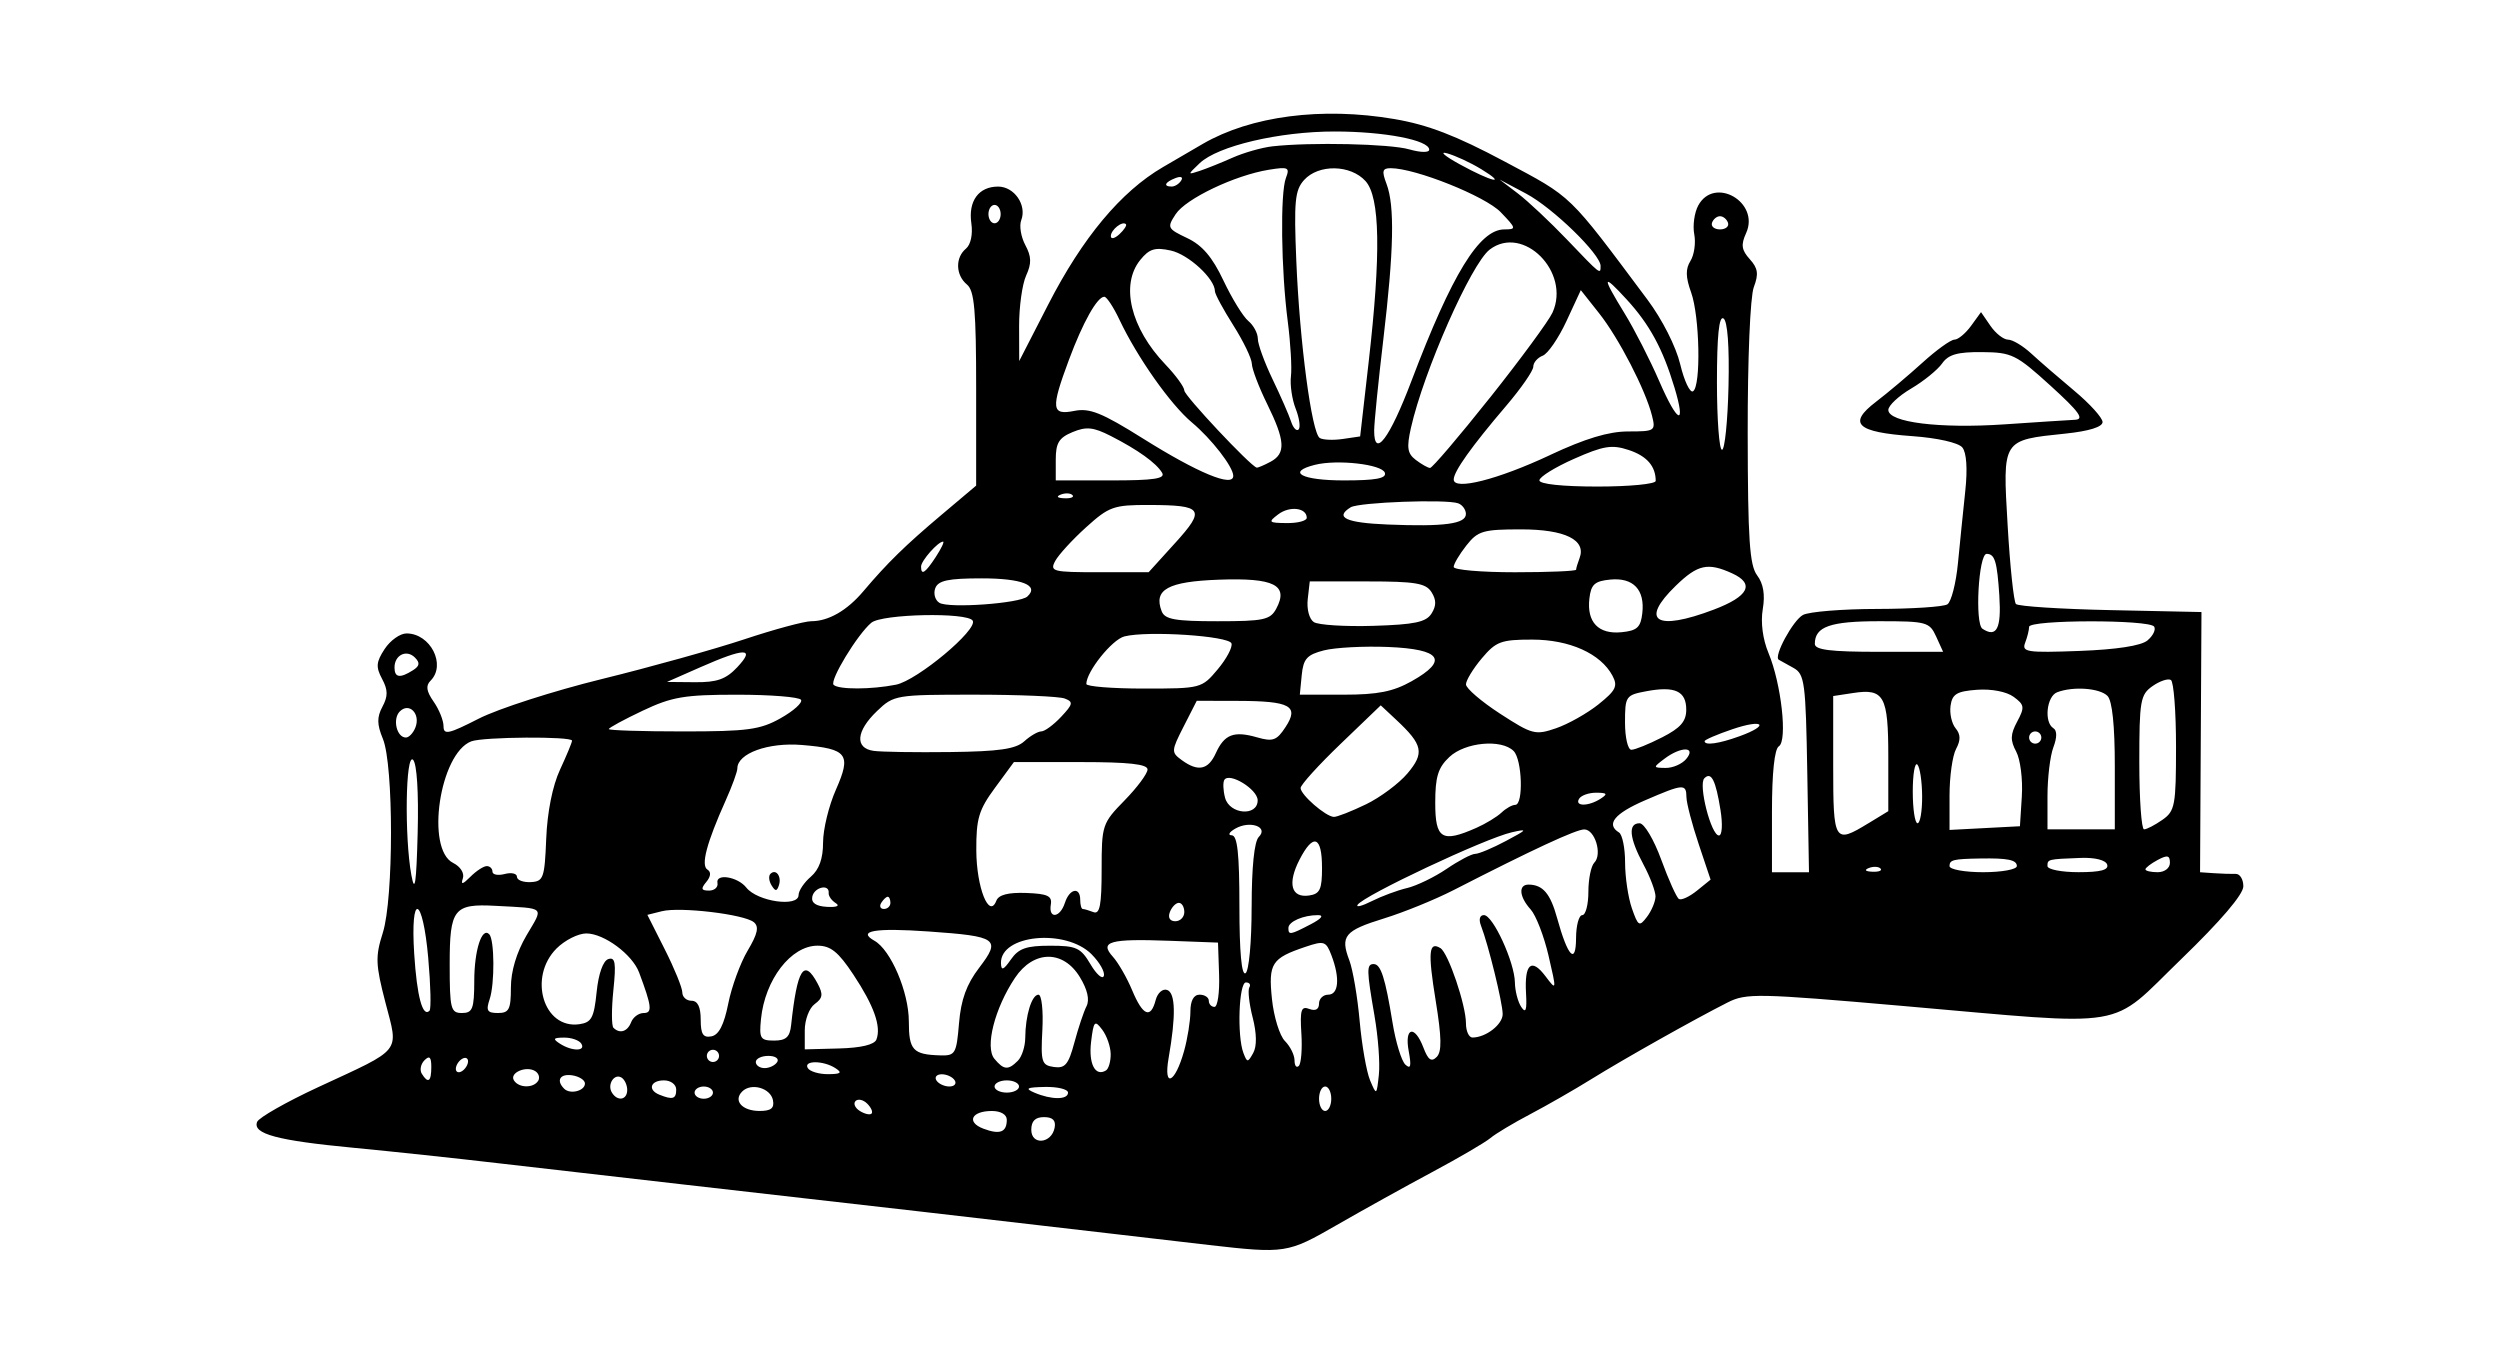 <?xml version="1.0" encoding="UTF-8" standalone="no"?>
<!-- Created with Inkscape (http://www.inkscape.org/) -->
<svg id="svg2" xmlns:rdf="http://www.w3.org/1999/02/22-rdf-syntax-ns#" xmlns="http://www.w3.org/2000/svg" height="54" width="99" version="1.1" xmlns:cc="http://creativecommons.org/ns#" xmlns:dc="http://purl.org/dc/elements/1.1/">
 <g id="g3542">
  <g id="g3381">
   <g id="g3423">
    <g id="g3459">
     <g id="g3495">
      <g id="g3531">
       <g id="g3567">
        <g id="g3603">
         <g id="g3639">
          <g id="g3675">
           <g id="g3711">
            <rect id="rect2990" opacity="0" height="54" width="99" y="0" x="0"/>
            <path id="path3709" d="m47.869 49.301c-1-0.114-2.746-0.317-3.879-0.451-2.688-0.318-11.599-1.341-16.97-1.949-2.333-0.264-5.606-0.64-7.273-0.835s-4.26-0.472-5.763-0.615c-3.008-0.286-3.99-0.55-3.802-1.024 0.068-0.171 1.157-0.79 2.422-1.377 3.362-1.559 3.183-1.333 2.659-3.35-0.392-1.51-0.403-1.817-0.103-2.763 0.431-1.358 0.432-6.641 0.002-7.68-0.236-0.571-0.24-0.854-0.017-1.272 0.224-0.418 0.22-0.663-0.015-1.102-0.252-0.471-0.235-0.668 0.102-1.182 0.222-0.339 0.612-0.617 0.866-0.617 0.947 0 1.581 1.243 0.953 1.871-0.199 0.199-0.167 0.418 0.121 0.83 0.215 0.308 0.392 0.745 0.392 0.973 0 0.355 0.197 0.312 1.394-0.299 0.767-0.392 2.962-1.098 4.88-1.57 1.917-0.471 4.455-1.179 5.64-1.573 1.185-0.394 2.378-0.716 2.652-0.716 0.679 0 1.413-0.422 2.056-1.182 0.949-1.122 1.663-1.821 3.083-3.018l1.387-1.17v-3.83c0-3.109-0.068-3.887-0.364-4.132-0.45-0.374-0.47-1.064-0.041-1.42 0.191-0.159 0.278-0.566 0.215-1.002-0.13-0.883 0.288-1.457 1.06-1.457 0.641 0 1.145 0.733 0.915 1.332-0.084 0.219-0.011 0.662 0.162 0.985 0.245 0.457 0.252 0.725 0.032 1.207-0.155 0.341-0.28 1.242-0.278 2.002l0.004 1.383 1.147-2.235c1.363-2.655 2.88-4.473 4.541-5.443 0.667-0.389 1.376-0.803 1.576-0.919 1.91-1.11 4.73-1.476 7.595-0.986 1.331 0.228 2.434 0.653 4.359 1.679 2.72 1.451 2.49 1.228 5.66 5.472 0.584 0.781 1.129 1.856 1.297 2.556 0.159 0.665 0.388 1.148 0.508 1.073 0.32-0.198 0.266-2.97-0.076-3.917-0.218-0.603-0.225-0.927-0.025-1.246 0.148-0.237 0.216-0.712 0.15-1.054-0.066-0.342 0.004-0.853 0.155-1.135 0.634-1.185 2.457-0.137 1.897 1.091-0.21 0.46-0.18 0.668 0.146 1.029 0.325 0.36 0.358 0.586 0.16 1.108-0.143 0.377-0.246 2.84-0.242 5.792 0.006 4.201 0.074 5.224 0.374 5.621 0.247 0.327 0.32 0.763 0.223 1.337-0.089 0.525-0.002 1.192 0.227 1.74 0.508 1.216 0.759 3.478 0.409 3.693-0.172 0.106-0.272 1.058-0.272 2.578v2.41h0.733 0.733l-0.067-3.913c-0.062-3.625-0.102-3.933-0.551-4.182-0.267-0.148-0.527-0.292-0.578-0.321-0.217-0.123 0.56-1.561 0.959-1.775 0.24-0.128 1.561-0.235 2.937-0.237 1.375-0.002 2.626-0.084 2.78-0.182 0.153-0.098 0.342-0.833 0.419-1.633 0.077-0.8 0.208-2.086 0.29-2.857 0.094-0.884 0.05-1.522-0.119-1.725-0.155-0.187-0.987-0.375-1.98-0.446-2.211-0.158-2.568-0.495-1.439-1.358 0.464-0.355 1.295-1.054 1.845-1.554 0.551-0.5 1.119-0.909 1.263-0.909s0.44-0.245 0.658-0.545l0.395-0.545 0.375 0.545c0.206 0.3 0.52 0.545 0.697 0.545 0.177 0 0.587 0.245 0.912 0.545 0.325 0.3 1.094 0.966 1.71 1.48 0.616 0.514 1.119 1.071 1.119 1.238 0 0.193-0.534 0.36-1.466 0.457-2.527 0.264-2.492 0.209-2.293 3.635 0.094 1.621 0.242 3.022 0.329 3.114 0.087 0.091 1.775 0.201 3.752 0.242l3.595 0.076-0.028 5.152-0.028 5.152 0.554 0.038c0.305 0.021 0.69 0.033 0.857 0.027 0.167-0.006 0.303 0.215 0.303 0.492 0 0.32-0.897 1.371-2.459 2.882-2.921 2.826-1.882 2.652-11.057 1.853-5.726-0.499-6.172-0.508-6.909-0.134-1.326 0.671-4.115 2.241-5.394 3.035-0.667 0.414-1.758 1.04-2.424 1.39-0.667 0.35-1.376 0.776-1.576 0.945-0.2 0.169-1.236 0.775-2.303 1.346-1.067 0.571-2.767 1.515-3.779 2.097-1.949 1.122-2.034 1.135-5.07 0.789zm-6.106-4.642c0.056-0.291-0.074-0.421-0.421-0.421-0.347 0-0.503 0.156-0.503 0.503 0 0.621 0.802 0.551 0.924-0.081zm-1.894-0.315c0-0.209-0.238-0.349-0.592-0.349-0.81 0-1.019 0.442-0.333 0.701 0.65 0.245 0.925 0.141 0.925-0.352zm-5.527-0.64c-0.156-0.156-0.363-0.202-0.462-0.104-0.098 0.098-0.021 0.276 0.171 0.395 0.192 0.119 0.4 0.166 0.462 0.104 0.062-0.062-0.015-0.239-0.171-0.395zm-3.731-0.131c-0.094-0.488-0.862-0.708-1.22-0.35-0.365 0.365-0 0.771 0.691 0.771 0.449 0 0.588-0.111 0.528-0.421zm22.107-0.063c0-0.267-0.109-0.485-0.242-0.485s-0.242 0.218-0.242 0.485 0.109 0.485 0.242 0.485 0.242-0.218 0.242-0.485zm-27.88-0.349c0-0.192-0.102-0.412-0.226-0.489-0.288-0.178-0.578 0.276-0.38 0.596 0.223 0.361 0.606 0.293 0.606-0.107zm1.94-0.014c0-0.202-0.215-0.364-0.485-0.364-0.537 0-0.657 0.375-0.182 0.567 0.528 0.213 0.667 0.17 0.667-0.203zm1.455 0.121c0-0.133-0.164-0.242-0.364-0.242s-0.364 0.109-0.364 0.242c0 0.133 0.164 0.242 0.364 0.242s0.364-0.109 0.364-0.242zm14.061 0c0-0.133-0.409-0.235-0.909-0.225-0.729 0.014-0.813 0.058-0.424 0.225 0.674 0.289 1.333 0.289 1.333 0zm-19.13-0.364c-0.002-0.133-0.226-0.277-0.498-0.32-0.488-0.076-0.656 0.199-0.324 0.53 0.236 0.236 0.826 0.085 0.822-0.21zm17.19 0.121c0-0.133-0.218-0.242-0.485-0.242s-0.485 0.109-0.485 0.242 0.218 0.242 0.485 0.242 0.485-0.109 0.485-0.242zm14.079-2.785c-0.318-1.829-0.322-2.063-0.035-2.063 0.283 0 0.457 0.542 0.747 2.322 0.125 0.77 0.354 1.517 0.508 1.66 0.21 0.195 0.243 0.062 0.133-0.528-0.179-0.957 0.235-1.058 0.583-0.142 0.184 0.485 0.314 0.577 0.523 0.368s0.199-0.763-0.039-2.231c-0.313-1.927-0.273-2.365 0.19-2.079 0.309 0.191 1.009 2.256 1.009 2.976 0 0.31 0.116 0.563 0.258 0.563 0.53 0 1.196-0.516 1.196-0.927 0-0.438-0.565-2.744-0.857-3.497-0.099-0.254-0.052-0.424 0.116-0.424 0.356 0 1.213 1.866 1.225 2.667 0.005 0.333 0.118 0.77 0.251 0.97 0.18 0.27 0.228 0.132 0.19-0.537-0.068-1.173 0.212-1.42 0.77-0.679 0.443 0.588 0.445 0.578 0.121-0.815-0.18-0.775-0.499-1.599-0.708-1.83-0.457-0.505-0.495-0.989-0.077-0.984 0.562 0.007 0.858 0.356 1.126 1.33 0.421 1.528 0.744 1.867 0.749 0.788 0.002-0.5 0.113-0.909 0.246-0.909s0.242-0.415 0.242-0.921 0.106-1.027 0.234-1.156c0.326-0.326 0.027-1.317-0.397-1.317-0.326 0-2.041 0.796-5.171 2.401-0.733 0.376-1.971 0.88-2.751 1.121-1.573 0.486-1.748 0.697-1.381 1.663 0.139 0.365 0.323 1.447 0.409 2.405 0.086 0.958 0.272 2.015 0.413 2.349 0.254 0.6 0.258 0.598 0.347-0.22 0.05-0.454-0.027-1.5-0.171-2.323zm-33.121 2.56c0.077-0.124 0.023-0.297-0.119-0.385-0.359-0.222-1.026 0.069-0.842 0.367 0.189 0.307 0.775 0.318 0.96 0.018zm16.496-0.017c-0.082-0.133-0.313-0.242-0.513-0.242s-0.296 0.109-0.214 0.242c0.082 0.133 0.313 0.242 0.513 0.242 0.2 0 0.296-0.109 0.214-0.242zm-20.728-0.533c0-0.392-0.072-0.462-0.27-0.264-0.148 0.148-0.197 0.388-0.107 0.533 0.251 0.406 0.377 0.316 0.377-0.27zm29.809-0.627c0.138-0.495 0.251-1.2 0.251-1.567 0.001-0.43 0.13-0.667 0.365-0.667 0.2 0 0.364 0.109 0.364 0.242s0.101 0.242 0.225 0.242 0.206-0.573 0.182-1.273l-0.043-1.273-1.918-0.072c-2.372-0.088-2.79 0.029-2.246 0.631 0.213 0.235 0.557 0.833 0.764 1.328 0.423 1.014 0.734 1.144 0.931 0.39 0.074-0.283 0.275-0.462 0.453-0.402 0.334 0.114 0.354 1.016 0.059 2.703-0.211 1.21 0.259 0.992 0.613-0.284zm-28.354 0.404c0-0.133-0.109-0.175-0.242-0.093s-0.242 0.259-0.242 0.392 0.109 0.175 0.242 0.093 0.242-0.259 0.242-0.392zm14.546 0.271c-0.479-0.31-1.282-0.31-1.091 0 0.082 0.133 0.443 0.241 0.802 0.239 0.51-0.003 0.573-0.055 0.289-0.239zm10.902-0.56c-0.004-0.292-0.155-0.726-0.336-0.964-0.297-0.392-0.339-0.347-0.44 0.485-0.105 0.87 0.167 1.391 0.59 1.13 0.106-0.066 0.19-0.359 0.186-0.651zm-13.205 0.317c0.082-0.133-0.075-0.242-0.349-0.242-0.275 0-0.499 0.109-0.499 0.242 0 0.133 0.157 0.242 0.349 0.242 0.192 0 0.417-0.109 0.499-0.242zm9.528-0.048c0.16-0.16 0.292-0.569 0.294-0.909 0.005-0.884 0.258-1.709 0.524-1.709 0.125 0 0.194 0.627 0.154 1.394-0.068 1.277-0.03 1.4 0.457 1.47 0.443 0.063 0.578-0.098 0.811-0.97 0.154-0.575 0.37-1.221 0.48-1.436 0.13-0.254 0.039-0.658-0.262-1.152-0.661-1.087-1.834-1.074-2.571 0.029-0.804 1.204-1.196 2.744-0.815 3.203 0.371 0.447 0.545 0.463 0.928 0.08zm11.228-1.084c-0.058-0.935-0.006-1.093 0.315-0.969 0.243 0.093 0.384 0.017 0.384-0.209 0-0.196 0.164-0.356 0.364-0.356 0.416 0 0.471-0.656 0.131-1.551-0.217-0.57-0.289-0.594-1.03-0.344-1.344 0.452-1.474 0.655-1.328 2.069 0.073 0.704 0.304 1.451 0.513 1.661 0.21 0.21 0.381 0.555 0.381 0.768s0.076 0.31 0.17 0.217c0.093-0.093 0.139-0.672 0.101-1.286zm-23.059 0.89c0-0.133-0.109-0.242-0.242-0.242s-0.242 0.109-0.242 0.242 0.109 0.242 0.242 0.242 0.242-0.109 0.242-0.242zm21.13-1.522c-0.139-0.547-0.198-1.083-0.131-1.191 0.067-0.108 0.006-0.196-0.135-0.196-0.281 0-0.356 2.125-0.099 2.795 0.148 0.385 0.172 0.385 0.388-0.002 0.147-0.264 0.14-0.769-0.022-1.406zm-11.628 0.23c0.078-0.938 0.297-1.541 0.801-2.201 0.869-1.14 0.728-1.241-1.996-1.433-2.131-0.15-2.857-0.027-2.155 0.366 0.65 0.364 1.363 2.036 1.363 3.196 0 1.136 0.162 1.312 1.243 1.344 0.597 0.018 0.643-0.061 0.744-1.273zm-14.957 0.807c-0.082-0.133-0.389-0.241-0.681-0.239-0.432 0.003-0.463 0.048-0.168 0.239 0.478 0.309 1.039 0.309 0.849 0zm11.687-0.165c0.196-0.512-0.096-1.335-0.912-2.567-0.597-0.902-0.901-1.147-1.422-1.147-1.05 0-2.083 1.343-2.238 2.91-0.076 0.765-0.025 0.848 0.522 0.848 0.467 0 0.621-0.139 0.671-0.606 0.242-2.245 0.508-2.665 1.048-1.656 0.229 0.429 0.208 0.58-0.113 0.815-0.218 0.159-0.394 0.626-0.394 1.042v0.753l1.358-0.036c0.875-0.023 1.401-0.15 1.481-0.356zm-5.869-1.417c0.133-0.668 0.48-1.615 0.771-2.104 0.396-0.666 0.457-0.948 0.242-1.124-0.382-0.313-2.917-0.615-3.64-0.434l-0.575 0.144 0.692 1.372c0.381 0.754 0.692 1.52 0.692 1.701 0 0.181 0.164 0.329 0.364 0.329 0.244 0 0.364 0.244 0.364 0.745 0 0.579 0.095 0.727 0.424 0.665 0.294-0.056 0.498-0.452 0.667-1.295zm-3.845 0.734c0.077-0.2 0.299-0.364 0.494-0.364 0.355 0 0.327-0.255-0.178-1.605-0.267-0.715-1.391-1.547-2.09-1.547-0.321 0-0.852 0.268-1.179 0.595-1.136 1.136-0.517 3.201 0.9 3 0.485-0.069 0.583-0.251 0.687-1.274 0.073-0.723 0.255-1.238 0.462-1.305 0.275-0.091 0.314 0.145 0.201 1.233-0.076 0.74-0.075 1.409 0.003 1.487 0.25 0.25 0.557 0.153 0.701-0.222zm-8.033-2.532c-0.221-2.494-0.716-2.649-0.557-0.175 0.108 1.687 0.334 2.525 0.606 2.252 0.068-0.068 0.046-1.002-0.05-2.077zm1.821 0.895c0.003-1.216 0.3-2.141 0.592-1.849 0.211 0.211 0.223 1.965 0.017 2.576-0.152 0.452-0.096 0.545 0.329 0.545 0.44 0 0.513-0.143 0.513-1.009 0-0.643 0.223-1.39 0.616-2.061 0.685-1.168 0.794-1.063-1.222-1.174-1.656-0.091-1.818 0.116-1.818 2.313 0 1.769 0.041 1.931 0.485 1.931 0.423 0 0.485-0.163 0.489-1.273zm24.449-1.052c-1.034-1.034-3.627-0.778-3.591 0.355 0.01 0.305 0.099 0.271 0.393-0.151 0.305-0.438 0.612-0.545 1.549-0.545 1.045 0 1.215 0.078 1.604 0.736 0.239 0.405 0.477 0.611 0.527 0.459 0.051-0.153-0.167-0.537-0.483-0.853zm6.336-1.883c0-1.569 0.104-2.587 0.283-2.766 0.4-0.4-0.355-0.664-0.935-0.327-0.241 0.14-0.303 0.259-0.136 0.263 0.225 0.005 0.303 0.733 0.303 2.81 0 1.806 0.086 2.749 0.242 2.652 0.136-0.084 0.242-1.239 0.242-2.633zm2.336 0.695c0.429-0.224 0.54-0.363 0.29-0.364-0.578-0.002-1.171 0.256-1.171 0.509 0 0.289 0.071 0.277 0.881-0.146zm13.657-1.096c0.004-0.202-0.21-0.774-0.477-1.272-0.565-1.055-0.62-1.634-0.154-1.634 0.184 0 0.566 0.643 0.859 1.446 0.29 0.796 0.605 1.495 0.7 1.553 0.095 0.059 0.416-0.09 0.713-0.33l0.54-0.437-0.475-1.419c-0.261-0.78-0.477-1.61-0.481-1.843-0.007-0.545-0.115-0.537-1.638 0.12-1.212 0.523-1.559 0.95-1.034 1.274 0.133 0.082 0.242 0.618 0.242 1.19s0.121 1.388 0.269 1.813c0.249 0.715 0.294 0.74 0.598 0.339 0.181-0.239 0.332-0.599 0.337-0.801zm-18.66 0.61c0-0.2-0.097-0.364-0.216-0.364-0.119 0-0.279 0.164-0.356 0.364-0.085 0.222-0 0.364 0.216 0.364 0.196 0 0.356-0.164 0.356-0.364zm-4.728-0.364c0.18-0.566 0.606-0.651 0.606-0.121 0 0.2 0.046 0.364 0.101 0.364 0.056 0 0.247 0.056 0.424 0.124 0.251 0.096 0.323-0.278 0.323-1.685 0-1.764 0.023-1.833 0.909-2.74 0.5-0.512 0.909-1.063 0.909-1.224 0-0.211-0.74-0.293-2.646-0.293h-2.646l-0.748 1.018c-0.645 0.877-0.747 1.22-0.741 2.485 0.008 1.472 0.51 2.727 0.794 1.986 0.089-0.233 0.471-0.332 1.18-0.306 0.849 0.031 1.034 0.118 0.977 0.458-0.099 0.583 0.368 0.529 0.556-0.065zm-9.075 0.01c-0.165-0.102-0.291-0.282-0.28-0.401 0.036-0.373-0.575-0.233-0.649 0.148-0.047 0.243 0.145 0.376 0.579 0.401 0.388 0.022 0.528-0.037 0.349-0.148zm2.165-0.01c0-0.133-0.048-0.242-0.107-0.242s-0.174 0.109-0.257 0.242c-0.082 0.133-0.034 0.242 0.107 0.242s0.257-0.109 0.257-0.242zm20.456-0.585c0.384-0.092 1.091-0.435 1.571-0.761 0.48-0.327 0.989-0.594 1.13-0.594 0.141 0 0.688-0.229 1.216-0.51 0.857-0.455 0.882-0.492 0.233-0.344-1.062 0.242-5.874 2.506-6.107 2.873-0.07 0.111 0.184 0.044 0.565-0.148 0.381-0.192 1.007-0.425 1.391-0.517zm-24.093 0.275c0-0.17 0.218-0.497 0.485-0.725 0.33-0.283 0.485-0.715 0.485-1.356 0-0.518 0.228-1.458 0.508-2.089 0.623-1.409 0.462-1.622-1.345-1.772-1.333-0.111-2.557 0.333-2.557 0.926 0 0.132-0.207 0.702-0.461 1.267-0.756 1.686-0.991 2.576-0.725 2.741 0.153 0.094 0.137 0.272-0.044 0.49-0.225 0.271-0.202 0.342 0.109 0.342 0.216 0 0.366-0.136 0.333-0.303-0.078-0.389 0.801-0.248 1.141 0.183 0.44 0.558 2.071 0.79 2.071 0.295zm-1.071-0.385c-0.104-0.169-0.124-0.373-0.044-0.453 0.217-0.217 0.454 0.102 0.336 0.454-0.082 0.246-0.139 0.246-0.292-0.001zm-14.194-4.97c-0.298-0.298-0.347 3.055-0.067 4.573 0.136 0.736 0.196 0.331 0.248-1.676 0.042-1.596-0.03-2.746-0.182-2.897zm35.993 4.27c0-1.254-0.346-1.377-0.891-0.315-0.485 0.944-0.332 1.52 0.377 1.419 0.432-0.062 0.515-0.238 0.515-1.104zm-33.075-0.061c0.124 0 0.225 0.099 0.225 0.22s0.218 0.163 0.485 0.093 0.485-0.02 0.485 0.111 0.245 0.225 0.545 0.21c0.504-0.025 0.551-0.156 0.614-1.724 0.042-1.05 0.25-2.089 0.545-2.725 0.262-0.565 0.477-1.083 0.477-1.152 0-0.177-3.52-0.153-3.991 0.027-1.252 0.48-1.816 4.27-0.717 4.815 0.287 0.143 0.453 0.404 0.385 0.608-0.089 0.267-0.013 0.251 0.301-0.063 0.231-0.231 0.521-0.42 0.645-0.42zm55.192 0.096c-0.081-0.081-0.29-0.089-0.465-0.019-0.193 0.077-0.136 0.135 0.146 0.146 0.256 0.011 0.399-0.047 0.318-0.127zm5.399-0.096c0-0.246-0.357-0.32-1.455-0.301-1.066 0.018-1.212 0.054-1.212 0.301 0 0.133 0.6 0.242 1.333 0.242s1.333-0.109 1.333-0.242zm3.577-0.059c-0.06-0.18-0.481-0.286-1.051-0.265-1.31 0.05-1.314 0.051-1.314 0.323 0 0.133 0.555 0.242 1.232 0.242 0.874 0 1.203-0.088 1.132-0.301zm2.484-0.071c0-0.297-0.098-0.32-0.485-0.113-0.267 0.143-0.485 0.31-0.485 0.372s0.218 0.113 0.485 0.113c0.274 0 0.485-0.162 0.485-0.372zm-27.467-1.383c0.373-0.165 0.822-0.438 0.998-0.606 0.176-0.168 0.422-0.306 0.545-0.306 0.33 0 0.275-1.793-0.066-2.133-0.482-0.482-1.92-0.348-2.542 0.236-0.45 0.423-0.561 0.782-0.561 1.818 0 1.432 0.264 1.593 1.625 0.991zm9.67-0.707c-0.19-1.188-0.367-1.535-0.64-1.256-0.246 0.25 0.268 2.264 0.578 2.264 0.126 0 0.153-0.438 0.062-1.007zm5.857 0.525 0.788-0.48v-2.156c0-2.412-0.165-2.711-1.394-2.523l-0.788 0.12v2.76c0 3.035 0.042 3.103 1.394 2.278zm6.076-1.081c0.042-0.66-0.059-1.451-0.223-1.758-0.241-0.45-0.233-0.68 0.039-1.188 0.304-0.568 0.29-0.665-0.141-0.981-0.28-0.205-0.879-0.321-1.448-0.279-0.802 0.059-0.983 0.168-1.049 0.63-0.044 0.307 0.046 0.709 0.199 0.894 0.201 0.242 0.206 0.47 0.019 0.819-0.143 0.266-0.259 1.097-0.259 1.846v1.361l1.394-0.073 1.394-0.073 0.076-1.2zm3.682-1.176c0-1.619-0.102-2.599-0.291-2.788-0.311-0.311-1.36-0.386-1.992-0.144-0.418 0.16-0.527 1.19-0.15 1.423 0.149 0.092 0.149 0.365 0 0.757-0.128 0.337-0.233 1.206-0.233 1.931v1.318h1.333 1.333v-2.497zm1.885 2.12c0.498-0.349 0.539-0.568 0.539-2.895 0-1.385-0.091-2.574-0.203-2.643-0.112-0.069-0.439 0.04-0.727 0.242-0.483 0.338-0.524 0.575-0.524 3.02 0 1.459 0.085 2.653 0.188 2.653 0.104 0 0.431-0.17 0.727-0.377zm-9.515-0.936c-0.004-0.589-0.089-1.153-0.189-1.253-0.1-0.1-0.182 0.382-0.182 1.071 0 0.689 0.085 1.253 0.189 1.253 0.104 0 0.186-0.482 0.182-1.071zm-22.029 0.325c0.572-0.277 1.315-0.83 1.651-1.23 0.677-0.805 0.609-1.131-0.444-2.116l-0.617-0.577-1.587 1.524c-0.873 0.838-1.587 1.626-1.587 1.75 0 0.269 0.994 1.132 1.317 1.144 0.125 0.004 0.695-0.219 1.267-0.496zm-4.284-0.163c-0.002-0.437-1.124-1.123-1.32-0.807-0.06 0.098-0.048 0.415 0.028 0.704 0.174 0.666 1.294 0.755 1.292 0.103zm13.578-0.061c0.296-0.191 0.264-0.236-0.168-0.239-0.292-0.002-0.599 0.105-0.681 0.239-0.191 0.309 0.371 0.309 0.849 0zm-15.235-1.805c0.34-0.747 0.714-0.89 1.631-0.627 0.63 0.181 0.781 0.126 1.13-0.407 0.547-0.835 0.19-1.031-1.885-1.036l-1.631-0.004-0.517 1.014c-0.495 0.971-0.499 1.027-0.08 1.333 0.647 0.473 1.05 0.392 1.352-0.273zm18.629 0.229c0.412-0.496-0.209-0.502-0.863-0.008-0.461 0.349-0.46 0.356 0.045 0.364 0.284 0.004 0.652-0.156 0.818-0.356zm-26.216-0.697c0.239-0.217 0.544-0.394 0.677-0.394 0.133 0 0.485-0.259 0.782-0.575 0.475-0.506 0.493-0.593 0.144-0.727-0.218-0.084-1.827-0.152-3.576-0.152-3.12 0-3.192 0.012-3.859 0.651-0.828 0.793-0.885 1.468-0.134 1.574 0.3 0.043 1.667 0.064 3.038 0.047 1.93-0.023 2.591-0.119 2.928-0.424zm25.256-0.156c0.734-0.374 0.96-0.633 0.96-1.099 0-0.735-0.448-0.942-1.578-0.73-0.817 0.153-0.847 0.197-0.847 1.239 0 0.594 0.113 1.08 0.252 1.08 0.139 0 0.684-0.22 1.212-0.49zm3.064-0.044c1.227-0.444 0.96-0.702-0.286-0.277-0.6 0.204-1.091 0.416-1.091 0.47 0 0.18 0.563 0.102 1.377-0.193zm11.957 0.049c0-0.133-0.109-0.242-0.242-0.242-0.133 0-0.242 0.109-0.242 0.242 0 0.133 0.109 0.242 0.242 0.242 0.133 0 0.242-0.109 0.242-0.242zm-64.384-0.404c0.206-0.538-0.249-1.001-0.62-0.63-0.297 0.297-0.125 1.034 0.241 1.034 0.123 0 0.294-0.182 0.379-0.404zm46.848-0.911c0.69-0.551 0.773-0.722 0.553-1.134-0.468-0.875-1.697-1.428-3.177-1.429-1.235-0.001-1.435 0.074-2 0.745-0.345 0.41-0.626 0.874-0.624 1.03 0.002 0.156 0.61 0.678 1.351 1.159 1.274 0.826 1.396 0.858 2.217 0.576 0.478-0.164 1.234-0.59 1.681-0.947zm-32.387 0.549c0.513-0.288 0.876-0.615 0.807-0.727-0.069-0.112-1.207-0.203-2.529-0.203-2.089 0-2.579 0.083-3.743 0.634-0.737 0.349-1.34 0.676-1.34 0.727s1.322 0.093 2.937 0.093c2.561 0 3.056-0.067 3.869-0.524zm24.989-1.465c1.475-0.829 1.171-1.269-0.934-1.355-0.958-0.039-2.102 0.022-2.543 0.135-0.67 0.172-0.814 0.333-0.877 0.98l-0.076 0.774h1.74c1.344 0 1.956-0.121 2.69-0.534zm-20.421 0.138c0.841-0.168 3.255-2.184 3.037-2.536-0.209-0.338-3.593-0.268-4.014 0.083-0.548 0.457-1.661 2.29-1.493 2.459 0.192 0.192 1.496 0.189 2.47-0.006zm12.737-0.604c0.351-0.417 0.597-0.88 0.548-1.03-0.099-0.298-3.317-0.509-4.238-0.278-0.49 0.123-1.507 1.392-1.51 1.884-0 0.1 1.026 0.182 2.281 0.182 2.258 0 2.288-0.008 2.919-0.758zm-19.02-0.091c0.729-0.776 0.31-0.776-1.455 0l-1.333 0.587 1.109 0.01c0.877 0.008 1.228-0.117 1.679-0.596zm-12.851 0.128c0.273-0.173 0.293-0.297 0.082-0.509-0.332-0.332-0.807-0.099-0.807 0.395 0 0.403 0.214 0.437 0.725 0.113zm60.324-1.34c-0.262-0.574-0.38-0.606-2.249-0.606-1.949 0-2.555 0.213-2.555 0.897 0 0.239 0.618 0.315 2.54 0.315h2.54l-0.276-0.606zm8.369 0.154c0.219-0.182 0.338-0.427 0.265-0.545-0.177-0.286-4.953-0.278-4.953 0.008 0 0.122-0.07 0.406-0.157 0.631-0.141 0.368 0.068 0.4 2.145 0.323 1.475-0.055 2.445-0.204 2.7-0.416zm-20.005-1.078c0.107-0.932-0.359-1.42-1.27-1.331-0.618 0.06-0.762 0.191-0.826 0.754-0.107 0.932 0.359 1.42 1.27 1.331 0.618-0.06 0.762-0.191 0.826-0.754zm14.14-0.673c-0.09-1.379-0.18-1.676-0.505-1.676-0.32 0-0.474 2.762-0.165 2.966 0.558 0.367 0.753-0.008 0.669-1.29zm-22.487 0.688c0.194-0.309 0.194-0.54-0.001-0.849-0.224-0.355-0.64-0.424-2.544-0.424h-2.277l-0.08 0.701c-0.045 0.397 0.06 0.792 0.242 0.91 0.177 0.115 1.238 0.182 2.357 0.148 1.631-0.05 2.088-0.146 2.302-0.486zm-6.147-0.197c0.498-0.93-0.082-1.224-2.263-1.145-2.03 0.073-2.607 0.39-2.277 1.249 0.124 0.324 0.529 0.397 2.212 0.397 1.833 0 2.089-0.055 2.328-0.5zm17.326 0.04c1.383-0.524 1.634-1.022 0.725-1.436-0.963-0.439-1.362-0.351-2.229 0.489-1.447 1.403-0.79 1.817 1.504 0.947zm-27.184-0.519c0.484-0.442-0.212-0.718-1.807-0.718-1.326 0-1.722 0.084-1.839 0.388-0.082 0.213-0.009 0.475 0.162 0.58 0.368 0.228 3.183 0.026 3.485-0.25zm-3.626-1.567c0.218-0.333 0.348-0.606 0.288-0.606-0.201 0-0.871 0.759-0.871 0.987 0 0.368 0.163 0.261 0.584-0.381zm9.473-0.545c1.224-1.35 1.117-1.506-1.025-1.512-1.406-0.004-1.585 0.06-2.498 0.885-0.541 0.489-1.09 1.089-1.221 1.333-0.222 0.415-0.105 0.445 1.731 0.445h1.969l1.044-1.152zm15.884 1.05c0-0.056 0.061-0.26 0.135-0.454 0.278-0.724-0.571-1.142-2.317-1.142-1.507 0-1.709 0.06-2.165 0.639-0.276 0.351-0.502 0.733-0.502 0.849s1.091 0.21 2.424 0.21 2.424-0.046 2.424-0.101zm-4.364-2.203c0-0.171-0.136-0.361-0.303-0.424-0.459-0.172-3.935-0.044-4.261 0.157-0.649 0.401-0.187 0.615 1.472 0.682 2.235 0.091 3.091-0.025 3.091-0.415zm-6.303 0.149c0-0.399-0.675-0.481-1.128-0.138-0.413 0.313-0.387 0.34 0.34 0.347 0.433 0.004 0.788-0.09 0.788-0.209zm-9.278-0.9c-0.081-0.081-0.29-0.089-0.465-0.019-0.193 0.077-0.136 0.135 0.146 0.146 0.256 0.011 0.399-0.047 0.318-0.127zm18.91-1.585c1.397-0.655 2.325-0.935 3.096-0.935 1.062 0 1.095-0.022 0.944-0.625-0.256-1.02-1.312-3.066-2.092-4.052l-0.727-0.919-0.568 1.226c-0.313 0.675-0.736 1.291-0.941 1.37-0.205 0.079-0.373 0.274-0.373 0.435s-0.484 0.859-1.076 1.553c-1.368 1.603-2.075 2.596-2.075 2.914 0 0.446 1.745 0.004 3.813-0.966zm4.187 1.024c0-0.584-0.353-0.989-1.071-1.225-0.665-0.22-0.996-0.166-2.16 0.349-0.756 0.334-1.375 0.719-1.375 0.854 0 0.148 0.91 0.245 2.303 0.245 1.267 0 2.303-0.1 2.303-0.223zm-19.547-0.323c-0.232-0.388-0.957-0.908-2.029-1.455-0.693-0.353-0.97-0.382-1.515-0.156-0.542 0.224-0.667 0.43-0.667 1.095v0.819h2.196c1.692 0 2.155-0.07 2.015-0.303zm2.818 0.121c-0.003-0.356-0.86-1.462-1.638-2.113-0.845-0.708-2.166-2.581-2.869-4.069-0.236-0.5-0.506-0.909-0.599-0.909-0.281 0-0.847 1.008-1.4 2.494-0.724 1.946-0.697 2.208 0.214 2.026 0.606-0.121 1.088 0.073 2.72 1.096 2.183 1.368 3.576 1.944 3.572 1.476zm6.003-0.121c-0.11-0.335-1.885-0.537-2.77-0.314-1.142 0.287-0.525 0.617 1.152 0.617 1.265 0 1.691-0.08 1.618-0.303zm-4.531-0.433c0.617-0.33 0.589-0.83-0.132-2.295-0.328-0.667-0.6-1.382-0.604-1.589-0.004-0.207-0.335-0.893-0.735-1.524-0.4-0.631-0.727-1.237-0.727-1.348 0-0.493-1.045-1.457-1.747-1.611-0.627-0.138-0.853-0.068-1.209 0.372-0.797 0.984-0.385 2.696 0.996 4.141 0.411 0.43 0.748 0.894 0.748 1.03 0 0.203 2.607 2.981 2.865 3.053 0.042 0.012 0.288-0.092 0.545-0.23zm8.688-2.533c1.217-1.531 2.334-3.051 2.482-3.376 0.73-1.603-1.162-3.504-2.486-2.497-0.733 0.558-2.617 4.823-3.121 7.066-0.175 0.78-0.14 1.011 0.194 1.265 0.225 0.171 0.478 0.314 0.563 0.318 0.085 0.004 1.15-1.245 2.367-2.777zm9.452-0.465c0.036-1.582-0.038-2.581-0.2-2.681-0.176-0.109-0.258 0.689-0.258 2.522 0 1.475 0.09 2.681 0.2 2.681 0.11 0 0.226-1.135 0.258-2.522zm-14.25-0.956c0.491-4.293 0.452-6.527-0.125-7.164-0.592-0.654-1.858-0.677-2.431-0.043-0.365 0.404-0.407 0.84-0.309 3.212 0.133 3.215 0.609 6.807 0.929 7.006 0.123 0.076 0.533 0.094 0.911 0.038l0.688-0.101 0.337-2.947zm1.692 0.758c1.608-4.242 2.691-6.008 3.682-6.008 0.483 0 0.476-0.035-0.142-0.679-0.608-0.635-3.382-1.745-4.36-1.745-0.33 0-0.359 0.11-0.165 0.622 0.329 0.865 0.292 2.628-0.127 6.166-0.198 1.667-0.36 3.285-0.362 3.596-0.004 1.14 0.611 0.325 1.474-1.952zm-4.583 1.091c-0.145-0.371-0.228-0.947-0.187-1.281 0.042-0.333-0.015-1.315-0.127-2.182-0.263-2.032-0.301-5.082-0.071-5.675 0.161-0.415 0.091-0.448-0.678-0.323-1.343 0.218-3.286 1.144-3.688 1.758-0.35 0.534-0.329 0.575 0.458 0.949 0.595 0.282 0.993 0.749 1.434 1.681 0.336 0.71 0.779 1.43 0.986 1.602 0.206 0.171 0.375 0.487 0.375 0.702s0.263 0.938 0.585 1.607c0.322 0.669 0.651 1.422 0.733 1.675 0.082 0.252 0.215 0.392 0.296 0.311 0.082-0.081 0.03-0.452-0.115-0.823zm30.865 0.44c0.378-0.019 0.165-0.315-0.97-1.347-1.362-1.238-1.535-1.323-2.714-1.333-0.971-0.009-1.333 0.094-1.582 0.45-0.178 0.253-0.729 0.701-1.226 0.994-0.497 0.293-0.903 0.674-0.903 0.846 0 0.493 2.026 0.745 4.585 0.572 1.279-0.087 2.543-0.169 2.81-0.182zm-15.87-1.295c-0.456-1.514-0.98-2.479-1.878-3.46-0.984-1.075-1.005-0.946-0.089 0.546 0.39 0.635 1.006 1.84 1.368 2.676 0.733 1.693 1.08 1.83 0.6 0.238zm-2.919-4.795c0-0.464-1.893-2.304-2.949-2.865l-1.052-0.559 0.727 0.554c0.4 0.305 1.273 1.125 1.94 1.822 1.343 1.405 1.333 1.397 1.333 1.048zm-18.797-1.655c-0.137-0.144-0.598 0.221-0.598 0.472 0 0.131 0.153 0.097 0.339-0.075s0.303-0.351 0.259-0.397zm23.842-0.055c-0.048-0.143-0.191-0.261-0.317-0.261s-0.269 0.117-0.317 0.261c-0.048 0.143 0.095 0.261 0.317 0.261 0.222 0 0.365-0.117 0.317-0.261zm-28.803-0.345c0-0.2-0.109-0.364-0.242-0.364s-0.242 0.164-0.242 0.364 0.109 0.364 0.242 0.364 0.242-0.164 0.242-0.364zm7.15-1.331c0.085-0.137-0.012-0.178-0.228-0.095-0.42 0.161-0.497 0.335-0.148 0.335 0.125 0 0.295-0.108 0.376-0.24zm11.864-0.458c-0.409-0.25-1.009-0.527-1.333-0.617-0.324-0.09-0.099 0.107 0.502 0.436 1.28 0.703 1.915 0.841 0.832 0.181zm-9.831-0.445c0.451-0.2 1.16-0.402 1.576-0.449 1.518-0.17 4.655-0.101 5.423 0.12 0.447 0.128 0.788 0.134 0.788 0.012 0-0.379-1.766-0.719-3.742-0.72-2.188-0.002-4.633 0.573-5.349 1.257-0.485 0.463-0.485 0.463 0 0.304 0.267-0.088 0.854-0.323 1.304-0.524z"/>
           </g>
          </g>
         </g>
        </g>
       </g>
      </g>
     </g>
    </g>
   </g>
  </g>
 </g>
</svg>
